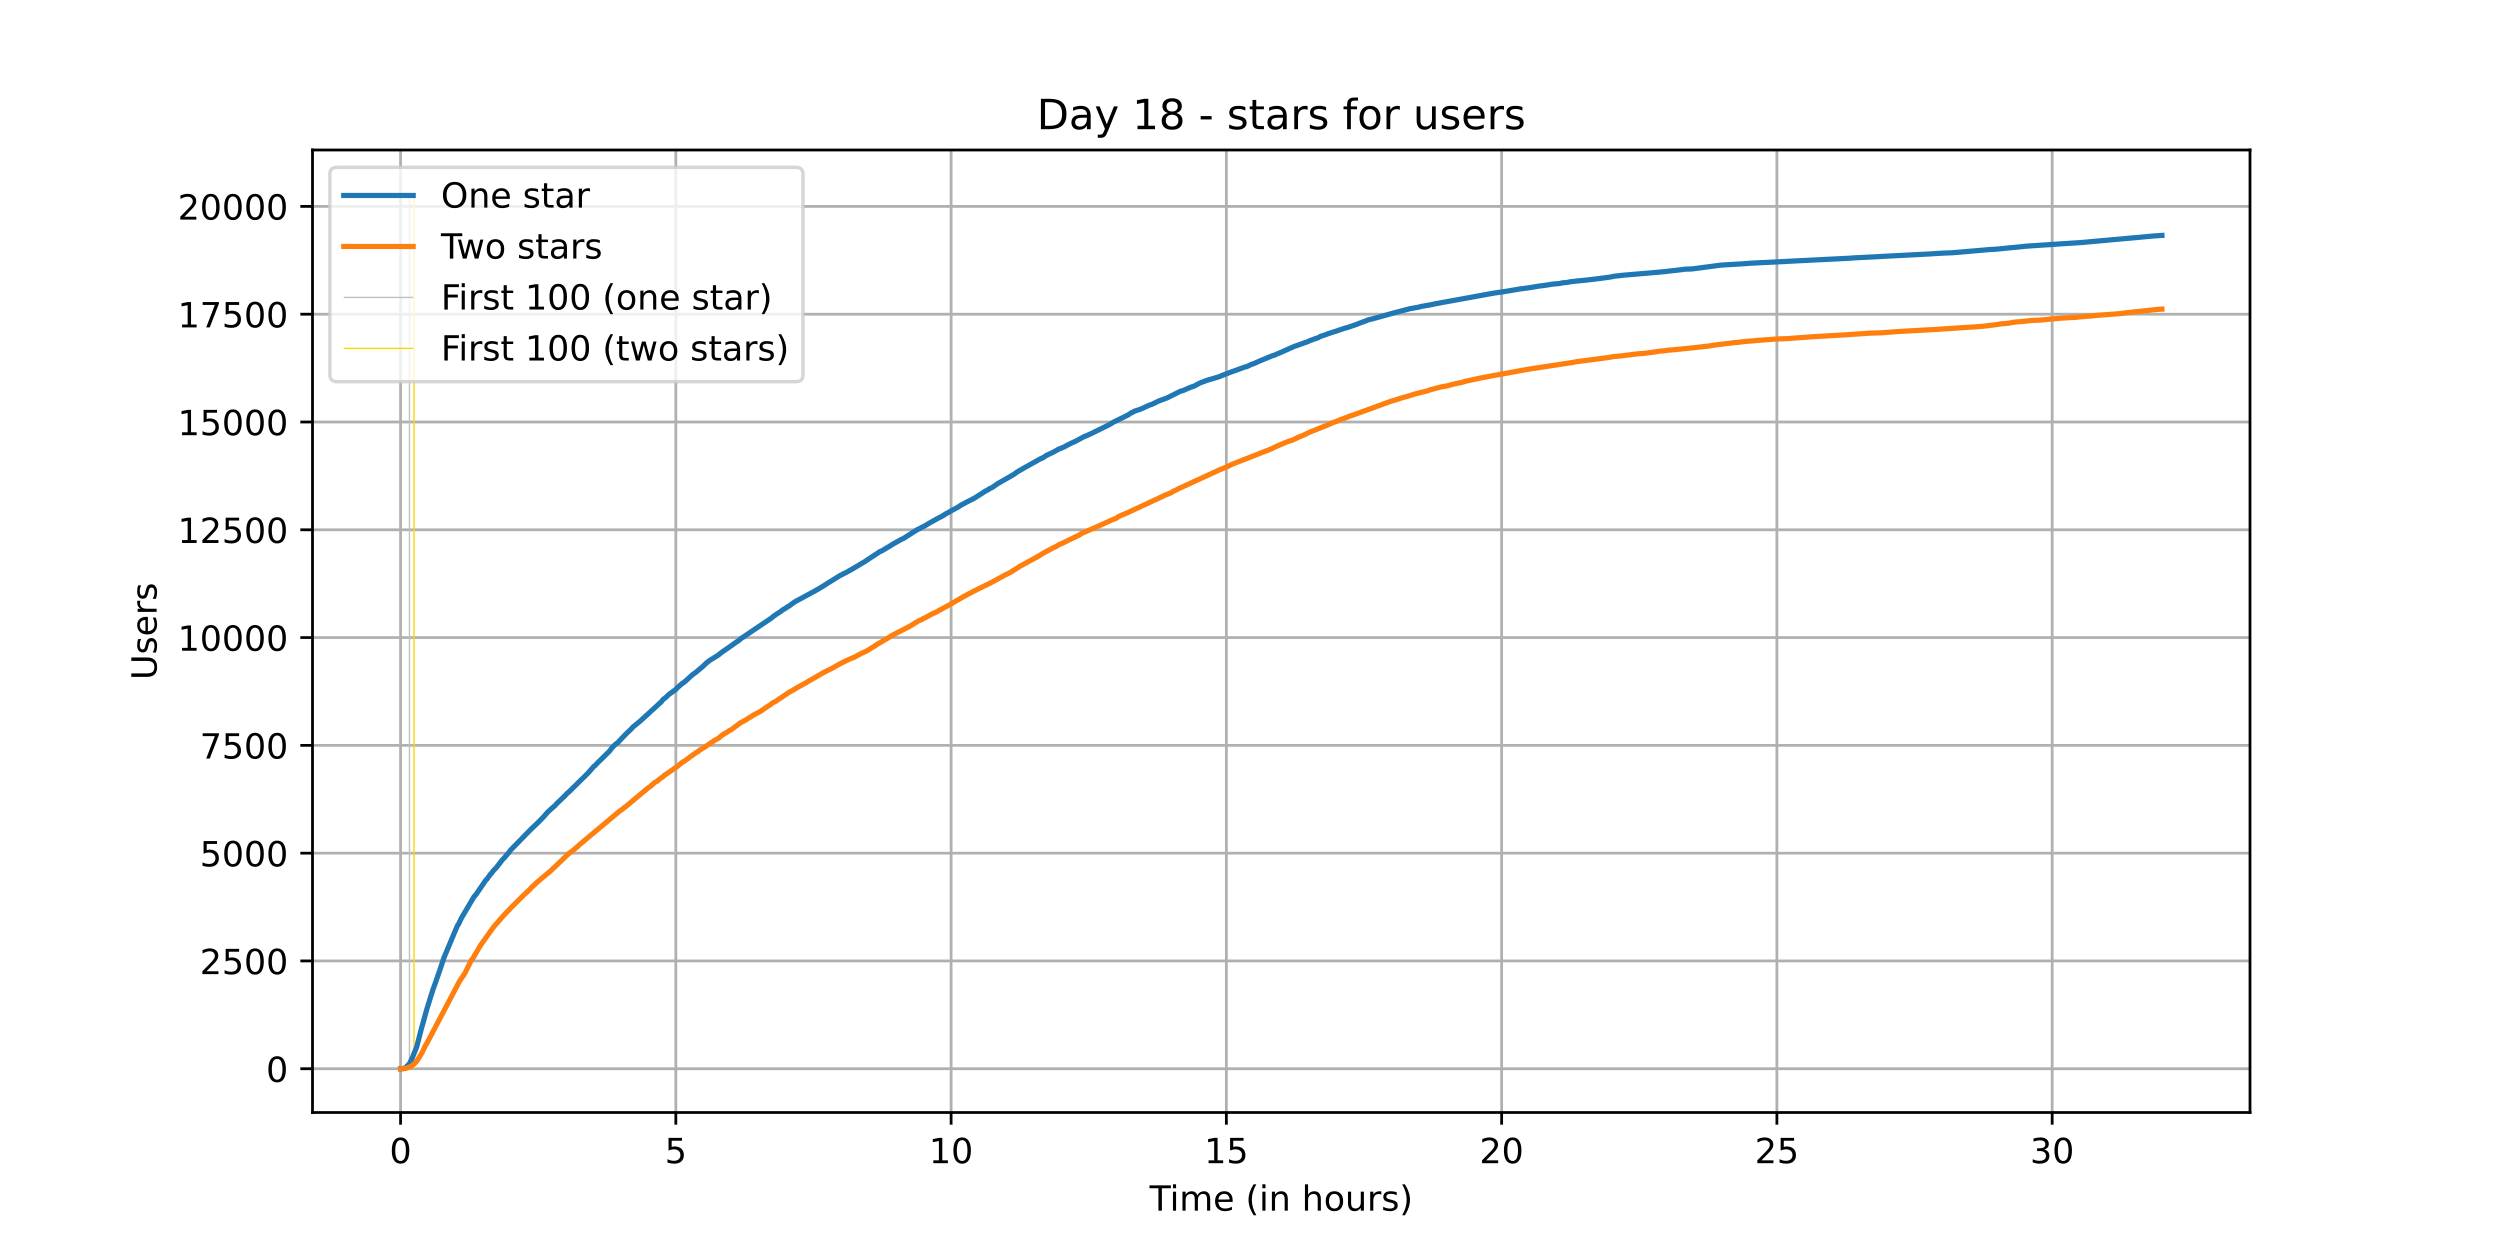 <?xml version="1.0" encoding="utf-8" standalone="no"?>
<!DOCTYPE svg PUBLIC "-//W3C//DTD SVG 1.1//EN"
  "http://www.w3.org/Graphics/SVG/1.1/DTD/svg11.dtd">
<!-- Created with matplotlib (https://matplotlib.org/) -->
<svg height="360pt" version="1.1" viewBox="0 0 720 360" width="720pt" xmlns="http://www.w3.org/2000/svg" xmlns:xlink="http://www.w3.org/1999/xlink">
 <defs>
  <style type="text/css">*{stroke-linecap:butt;stroke-linejoin:round;}</style>
 </defs>
 <g id="figure_1">
  <g id="patch_1">
   <path d="M 0 360 
L 720 360 
L 720 0 
L 0 0 
z
" style="fill:#ffffff;"/>
  </g>
  <g id="axes_1">
   <g id="patch_2">
    <path d="M 90 320.4 
L 648 320.4 
L 648 43.2 
L 90 43.2 
z
" style="fill:#ffffff;"/>
   </g>
   <g id="matplotlib.axis_1">
    <g id="xtick_1">
     <g id="line2d_1">
      <path clip-path="url(#p343f621d63)" d="M 115.364 320.4 
L 115.364 43.2 
" style="fill:none;stroke:#b0b0b0;stroke-linecap:square;stroke-width:0.8;"/>
     </g>
     <g id="line2d_2">
      <defs>
       <path d="M 0 0 
L 0 3.5 
" id="ma220f51923" style="stroke:#000000;stroke-width:0.8;"/>
      </defs>
      <g>
       <use style="stroke:#000000;stroke-width:0.8;" x="115.364" xlink:href="#ma220f51923" y="320.4"/>
      </g>
     </g>
     <g id="text_1">
      <!-- 0 -->
      <g transform="translate(112.182 334.998)scale(0.1 -0.1)">
       <defs>
        <path d="M 31.781 66.406 
Q 24.172 66.406 20.328 58.906 
Q 16.5 51.422 16.5 36.375 
Q 16.5 21.391 20.328 13.891 
Q 24.172 6.391 31.781 6.391 
Q 39.453 6.391 43.281 13.891 
Q 47.125 21.391 47.125 36.375 
Q 47.125 51.422 43.281 58.906 
Q 39.453 66.406 31.781 66.406 
z
M 31.781 74.219 
Q 44.047 74.219 50.516 64.516 
Q 56.984 54.828 56.984 36.375 
Q 56.984 17.969 50.516 8.266 
Q 44.047 -1.422 31.781 -1.422 
Q 19.531 -1.422 13.062 8.266 
Q 6.594 17.969 6.594 36.375 
Q 6.594 54.828 13.062 64.516 
Q 19.531 74.219 31.781 74.219 
z
" id="DejaVuSans-48"/>
       </defs>
       <use xlink:href="#DejaVuSans-48"/>
      </g>
     </g>
    </g>
    <g id="xtick_2">
     <g id="line2d_3">
      <path clip-path="url(#p343f621d63)" d="M 194.64 320.4 
L 194.64 43.2 
" style="fill:none;stroke:#b0b0b0;stroke-linecap:square;stroke-width:0.8;"/>
     </g>
     <g id="line2d_4">
      <g>
       <use style="stroke:#000000;stroke-width:0.8;" x="194.64" xlink:href="#ma220f51923" y="320.4"/>
      </g>
     </g>
     <g id="text_2">
      <!-- 5 -->
      <g transform="translate(191.459 334.998)scale(0.1 -0.1)">
       <defs>
        <path d="M 10.797 72.906 
L 49.516 72.906 
L 49.516 64.594 
L 19.828 64.594 
L 19.828 46.734 
Q 21.969 47.469 24.109 47.828 
Q 26.266 48.188 28.422 48.188 
Q 40.625 48.188 47.75 41.5 
Q 54.891 34.812 54.891 23.391 
Q 54.891 11.625 47.562 5.094 
Q 40.234 -1.422 26.906 -1.422 
Q 22.312 -1.422 17.547 -0.641 
Q 12.797 0.141 7.719 1.703 
L 7.719 11.625 
Q 12.109 9.234 16.797 8.062 
Q 21.484 6.891 26.703 6.891 
Q 35.156 6.891 40.078 11.328 
Q 45.016 15.766 45.016 23.391 
Q 45.016 31 40.078 35.438 
Q 35.156 39.891 26.703 39.891 
Q 22.75 39.891 18.812 39.016 
Q 14.891 38.141 10.797 36.281 
z
" id="DejaVuSans-53"/>
       </defs>
       <use xlink:href="#DejaVuSans-53"/>
      </g>
     </g>
    </g>
    <g id="xtick_3">
     <g id="line2d_5">
      <path clip-path="url(#p343f621d63)" d="M 273.917 320.4 
L 273.917 43.2 
" style="fill:none;stroke:#b0b0b0;stroke-linecap:square;stroke-width:0.8;"/>
     </g>
     <g id="line2d_6">
      <g>
       <use style="stroke:#000000;stroke-width:0.8;" x="273.917" xlink:href="#ma220f51923" y="320.4"/>
      </g>
     </g>
     <g id="text_3">
      <!-- 10 -->
      <g transform="translate(267.554 334.998)scale(0.1 -0.1)">
       <defs>
        <path d="M 12.406 8.297 
L 28.516 8.297 
L 28.516 63.922 
L 10.984 60.406 
L 10.984 69.391 
L 28.422 72.906 
L 38.281 72.906 
L 38.281 8.297 
L 54.391 8.297 
L 54.391 0 
L 12.406 0 
z
" id="DejaVuSans-49"/>
       </defs>
       <use xlink:href="#DejaVuSans-49"/>
       <use x="63.623" xlink:href="#DejaVuSans-48"/>
      </g>
     </g>
    </g>
    <g id="xtick_4">
     <g id="line2d_7">
      <path clip-path="url(#p343f621d63)" d="M 353.193 320.4 
L 353.193 43.2 
" style="fill:none;stroke:#b0b0b0;stroke-linecap:square;stroke-width:0.8;"/>
     </g>
     <g id="line2d_8">
      <g>
       <use style="stroke:#000000;stroke-width:0.8;" x="353.193" xlink:href="#ma220f51923" y="320.4"/>
      </g>
     </g>
     <g id="text_4">
      <!-- 15 -->
      <g transform="translate(346.831 334.998)scale(0.1 -0.1)">
       <use xlink:href="#DejaVuSans-49"/>
       <use x="63.623" xlink:href="#DejaVuSans-53"/>
      </g>
     </g>
    </g>
    <g id="xtick_5">
     <g id="line2d_9">
      <path clip-path="url(#p343f621d63)" d="M 432.47 320.4 
L 432.47 43.2 
" style="fill:none;stroke:#b0b0b0;stroke-linecap:square;stroke-width:0.8;"/>
     </g>
     <g id="line2d_10">
      <g>
       <use style="stroke:#000000;stroke-width:0.8;" x="432.47" xlink:href="#ma220f51923" y="320.4"/>
      </g>
     </g>
     <g id="text_5">
      <!-- 20 -->
      <g transform="translate(426.107 334.998)scale(0.1 -0.1)">
       <defs>
        <path d="M 19.188 8.297 
L 53.609 8.297 
L 53.609 0 
L 7.328 0 
L 7.328 8.297 
Q 12.938 14.109 22.625 23.891 
Q 32.328 33.688 34.812 36.531 
Q 39.547 41.844 41.422 45.531 
Q 43.312 49.219 43.312 52.781 
Q 43.312 58.594 39.234 62.25 
Q 35.156 65.922 28.609 65.922 
Q 23.969 65.922 18.812 64.312 
Q 13.672 62.703 7.812 59.422 
L 7.812 69.391 
Q 13.766 71.781 18.938 73 
Q 24.125 74.219 28.422 74.219 
Q 39.75 74.219 46.484 68.547 
Q 53.219 62.891 53.219 53.422 
Q 53.219 48.922 51.531 44.891 
Q 49.859 40.875 45.406 35.406 
Q 44.188 33.984 37.641 27.219 
Q 31.109 20.453 19.188 8.297 
z
" id="DejaVuSans-50"/>
       </defs>
       <use xlink:href="#DejaVuSans-50"/>
       <use x="63.623" xlink:href="#DejaVuSans-48"/>
      </g>
     </g>
    </g>
    <g id="xtick_6">
     <g id="line2d_11">
      <path clip-path="url(#p343f621d63)" d="M 511.746 320.4 
L 511.746 43.2 
" style="fill:none;stroke:#b0b0b0;stroke-linecap:square;stroke-width:0.8;"/>
     </g>
     <g id="line2d_12">
      <g>
       <use style="stroke:#000000;stroke-width:0.8;" x="511.746" xlink:href="#ma220f51923" y="320.4"/>
      </g>
     </g>
     <g id="text_6">
      <!-- 25 -->
      <g transform="translate(505.384 334.998)scale(0.1 -0.1)">
       <use xlink:href="#DejaVuSans-50"/>
       <use x="63.623" xlink:href="#DejaVuSans-53"/>
      </g>
     </g>
    </g>
    <g id="xtick_7">
     <g id="line2d_13">
      <path clip-path="url(#p343f621d63)" d="M 591.023 320.4 
L 591.023 43.2 
" style="fill:none;stroke:#b0b0b0;stroke-linecap:square;stroke-width:0.8;"/>
     </g>
     <g id="line2d_14">
      <g>
       <use style="stroke:#000000;stroke-width:0.8;" x="591.023" xlink:href="#ma220f51923" y="320.4"/>
      </g>
     </g>
     <g id="text_7">
      <!-- 30 -->
      <g transform="translate(584.66 334.998)scale(0.1 -0.1)">
       <defs>
        <path d="M 40.578 39.312 
Q 47.656 37.797 51.625 33 
Q 55.609 28.219 55.609 21.188 
Q 55.609 10.406 48.188 4.484 
Q 40.766 -1.422 27.094 -1.422 
Q 22.516 -1.422 17.656 -0.516 
Q 12.797 0.391 7.625 2.203 
L 7.625 11.719 
Q 11.719 9.328 16.594 8.109 
Q 21.484 6.891 26.812 6.891 
Q 36.078 6.891 40.938 10.547 
Q 45.797 14.203 45.797 21.188 
Q 45.797 27.641 41.281 31.266 
Q 36.766 34.906 28.719 34.906 
L 20.219 34.906 
L 20.219 43.016 
L 29.109 43.016 
Q 36.375 43.016 40.234 45.922 
Q 44.094 48.828 44.094 54.297 
Q 44.094 59.906 40.109 62.906 
Q 36.141 65.922 28.719 65.922 
Q 24.656 65.922 20.016 65.031 
Q 15.375 64.156 9.812 62.312 
L 9.812 71.094 
Q 15.438 72.656 20.344 73.438 
Q 25.25 74.219 29.594 74.219 
Q 40.828 74.219 47.359 69.109 
Q 53.906 64.016 53.906 55.328 
Q 53.906 49.266 50.438 45.094 
Q 46.969 40.922 40.578 39.312 
z
" id="DejaVuSans-51"/>
       </defs>
       <use xlink:href="#DejaVuSans-51"/>
       <use x="63.623" xlink:href="#DejaVuSans-48"/>
      </g>
     </g>
    </g>
    <g id="text_8">
     <!-- Time (in hours) -->
     <g transform="translate(331.072 348.677)scale(0.1 -0.1)">
      <defs>
       <path d="M -0.297 72.906 
L 61.375 72.906 
L 61.375 64.594 
L 35.5 64.594 
L 35.5 0 
L 25.594 0 
L 25.594 64.594 
L -0.297 64.594 
z
" id="DejaVuSans-84"/>
       <path d="M 9.422 54.688 
L 18.406 54.688 
L 18.406 0 
L 9.422 0 
z
M 9.422 75.984 
L 18.406 75.984 
L 18.406 64.594 
L 9.422 64.594 
z
" id="DejaVuSans-105"/>
       <path d="M 52 44.188 
Q 55.375 50.25 60.062 53.125 
Q 64.75 56 71.094 56 
Q 79.641 56 84.281 50.016 
Q 88.922 44.047 88.922 33.016 
L 88.922 0 
L 79.891 0 
L 79.891 32.719 
Q 79.891 40.578 77.094 44.375 
Q 74.312 48.188 68.609 48.188 
Q 61.625 48.188 57.562 43.547 
Q 53.516 38.922 53.516 30.906 
L 53.516 0 
L 44.484 0 
L 44.484 32.719 
Q 44.484 40.625 41.703 44.406 
Q 38.922 48.188 33.109 48.188 
Q 26.219 48.188 22.156 43.531 
Q 18.109 38.875 18.109 30.906 
L 18.109 0 
L 9.078 0 
L 9.078 54.688 
L 18.109 54.688 
L 18.109 46.188 
Q 21.188 51.219 25.484 53.609 
Q 29.781 56 35.688 56 
Q 41.656 56 45.828 52.969 
Q 50 49.953 52 44.188 
z
" id="DejaVuSans-109"/>
       <path d="M 56.203 29.594 
L 56.203 25.203 
L 14.891 25.203 
Q 15.484 15.922 20.484 11.062 
Q 25.484 6.203 34.422 6.203 
Q 39.594 6.203 44.453 7.469 
Q 49.312 8.734 54.109 11.281 
L 54.109 2.781 
Q 49.266 0.734 44.188 -0.344 
Q 39.109 -1.422 33.891 -1.422 
Q 20.797 -1.422 13.156 6.188 
Q 5.516 13.812 5.516 26.812 
Q 5.516 40.234 12.766 48.109 
Q 20.016 56 32.328 56 
Q 43.359 56 49.781 48.891 
Q 56.203 41.797 56.203 29.594 
z
M 47.219 32.234 
Q 47.125 39.594 43.094 43.984 
Q 39.062 48.391 32.422 48.391 
Q 24.906 48.391 20.391 44.141 
Q 15.875 39.891 15.188 32.172 
z
" id="DejaVuSans-101"/>
       <path id="DejaVuSans-32"/>
       <path d="M 31 75.875 
Q 24.469 64.656 21.281 53.656 
Q 18.109 42.672 18.109 31.391 
Q 18.109 20.125 21.312 9.062 
Q 24.516 -2 31 -13.188 
L 23.188 -13.188 
Q 15.875 -1.703 12.234 9.375 
Q 8.594 20.453 8.594 31.391 
Q 8.594 42.281 12.203 53.312 
Q 15.828 64.359 23.188 75.875 
z
" id="DejaVuSans-40"/>
       <path d="M 54.891 33.016 
L 54.891 0 
L 45.906 0 
L 45.906 32.719 
Q 45.906 40.484 42.875 44.328 
Q 39.844 48.188 33.797 48.188 
Q 26.516 48.188 22.312 43.547 
Q 18.109 38.922 18.109 30.906 
L 18.109 0 
L 9.078 0 
L 9.078 54.688 
L 18.109 54.688 
L 18.109 46.188 
Q 21.344 51.125 25.703 53.562 
Q 30.078 56 35.797 56 
Q 45.219 56 50.047 50.172 
Q 54.891 44.344 54.891 33.016 
z
" id="DejaVuSans-110"/>
       <path d="M 54.891 33.016 
L 54.891 0 
L 45.906 0 
L 45.906 32.719 
Q 45.906 40.484 42.875 44.328 
Q 39.844 48.188 33.797 48.188 
Q 26.516 48.188 22.312 43.547 
Q 18.109 38.922 18.109 30.906 
L 18.109 0 
L 9.078 0 
L 9.078 75.984 
L 18.109 75.984 
L 18.109 46.188 
Q 21.344 51.125 25.703 53.562 
Q 30.078 56 35.797 56 
Q 45.219 56 50.047 50.172 
Q 54.891 44.344 54.891 33.016 
z
" id="DejaVuSans-104"/>
       <path d="M 30.609 48.391 
Q 23.391 48.391 19.188 42.75 
Q 14.984 37.109 14.984 27.297 
Q 14.984 17.484 19.156 11.844 
Q 23.344 6.203 30.609 6.203 
Q 37.797 6.203 41.984 11.859 
Q 46.188 17.531 46.188 27.297 
Q 46.188 37.016 41.984 42.703 
Q 37.797 48.391 30.609 48.391 
z
M 30.609 56 
Q 42.328 56 49.016 48.375 
Q 55.719 40.766 55.719 27.297 
Q 55.719 13.875 49.016 6.219 
Q 42.328 -1.422 30.609 -1.422 
Q 18.844 -1.422 12.172 6.219 
Q 5.516 13.875 5.516 27.297 
Q 5.516 40.766 12.172 48.375 
Q 18.844 56 30.609 56 
z
" id="DejaVuSans-111"/>
       <path d="M 8.5 21.578 
L 8.5 54.688 
L 17.484 54.688 
L 17.484 21.922 
Q 17.484 14.156 20.5 10.266 
Q 23.531 6.391 29.594 6.391 
Q 36.859 6.391 41.078 11.031 
Q 45.312 15.672 45.312 23.688 
L 45.312 54.688 
L 54.297 54.688 
L 54.297 0 
L 45.312 0 
L 45.312 8.406 
Q 42.047 3.422 37.719 1 
Q 33.406 -1.422 27.688 -1.422 
Q 18.266 -1.422 13.375 4.438 
Q 8.5 10.297 8.5 21.578 
z
M 31.109 56 
z
" id="DejaVuSans-117"/>
       <path d="M 41.109 46.297 
Q 39.594 47.172 37.812 47.578 
Q 36.031 48 33.891 48 
Q 26.266 48 22.188 43.047 
Q 18.109 38.094 18.109 28.812 
L 18.109 0 
L 9.078 0 
L 9.078 54.688 
L 18.109 54.688 
L 18.109 46.188 
Q 20.953 51.172 25.484 53.578 
Q 30.031 56 36.531 56 
Q 37.453 56 38.578 55.875 
Q 39.703 55.766 41.062 55.516 
z
" id="DejaVuSans-114"/>
       <path d="M 44.281 53.078 
L 44.281 44.578 
Q 40.484 46.531 36.375 47.5 
Q 32.281 48.484 27.875 48.484 
Q 21.188 48.484 17.844 46.438 
Q 14.5 44.391 14.5 40.281 
Q 14.5 37.156 16.891 35.375 
Q 19.281 33.594 26.516 31.984 
L 29.594 31.297 
Q 39.156 29.25 43.188 25.516 
Q 47.219 21.781 47.219 15.094 
Q 47.219 7.469 41.188 3.016 
Q 35.156 -1.422 24.609 -1.422 
Q 20.219 -1.422 15.453 -0.562 
Q 10.688 0.297 5.422 2 
L 5.422 11.281 
Q 10.406 8.688 15.234 7.391 
Q 20.062 6.109 24.812 6.109 
Q 31.156 6.109 34.562 8.281 
Q 37.984 10.453 37.984 14.406 
Q 37.984 18.062 35.516 20.016 
Q 33.062 21.969 24.703 23.781 
L 21.578 24.516 
Q 13.234 26.266 9.516 29.906 
Q 5.812 33.547 5.812 39.891 
Q 5.812 47.609 11.281 51.797 
Q 16.75 56 26.812 56 
Q 31.781 56 36.172 55.266 
Q 40.578 54.547 44.281 53.078 
z
" id="DejaVuSans-115"/>
       <path d="M 8.016 75.875 
L 15.828 75.875 
Q 23.141 64.359 26.781 53.312 
Q 30.422 42.281 30.422 31.391 
Q 30.422 20.453 26.781 9.375 
Q 23.141 -1.703 15.828 -13.188 
L 8.016 -13.188 
Q 14.5 -2 17.703 9.062 
Q 20.906 20.125 20.906 31.391 
Q 20.906 42.672 17.703 53.656 
Q 14.5 64.656 8.016 75.875 
z
" id="DejaVuSans-41"/>
      </defs>
      <use xlink:href="#DejaVuSans-84"/>
      <use x="57.959" xlink:href="#DejaVuSans-105"/>
      <use x="85.742" xlink:href="#DejaVuSans-109"/>
      <use x="183.154" xlink:href="#DejaVuSans-101"/>
      <use x="244.678" xlink:href="#DejaVuSans-32"/>
      <use x="276.465" xlink:href="#DejaVuSans-40"/>
      <use x="315.479" xlink:href="#DejaVuSans-105"/>
      <use x="343.262" xlink:href="#DejaVuSans-110"/>
      <use x="406.641" xlink:href="#DejaVuSans-32"/>
      <use x="438.428" xlink:href="#DejaVuSans-104"/>
      <use x="501.807" xlink:href="#DejaVuSans-111"/>
      <use x="562.988" xlink:href="#DejaVuSans-117"/>
      <use x="626.367" xlink:href="#DejaVuSans-114"/>
      <use x="667.48" xlink:href="#DejaVuSans-115"/>
      <use x="719.58" xlink:href="#DejaVuSans-41"/>
     </g>
    </g>
   </g>
   <g id="matplotlib.axis_2">
    <g id="ytick_1">
     <g id="line2d_15">
      <path clip-path="url(#p343f621d63)" d="M 90 307.8 
L 648 307.8 
" style="fill:none;stroke:#b0b0b0;stroke-linecap:square;stroke-width:0.8;"/>
     </g>
     <g id="line2d_16">
      <defs>
       <path d="M 0 0 
L -3.5 0 
" id="m2d59b4a6bf" style="stroke:#000000;stroke-width:0.8;"/>
      </defs>
      <g>
       <use style="stroke:#000000;stroke-width:0.8;" x="90" xlink:href="#m2d59b4a6bf" y="307.8"/>
      </g>
     </g>
     <g id="text_9">
      <!-- 0 -->
      <g transform="translate(76.638 311.599)scale(0.1 -0.1)">
       <use xlink:href="#DejaVuSans-48"/>
      </g>
     </g>
    </g>
    <g id="ytick_2">
     <g id="line2d_17">
      <path clip-path="url(#p343f621d63)" d="M 90 276.755 
L 648 276.755 
" style="fill:none;stroke:#b0b0b0;stroke-linecap:square;stroke-width:0.8;"/>
     </g>
     <g id="line2d_18">
      <g>
       <use style="stroke:#000000;stroke-width:0.8;" x="90" xlink:href="#m2d59b4a6bf" y="276.755"/>
      </g>
     </g>
     <g id="text_10">
      <!-- 2500 -->
      <g transform="translate(57.55 280.555)scale(0.1 -0.1)">
       <use xlink:href="#DejaVuSans-50"/>
       <use x="63.623" xlink:href="#DejaVuSans-53"/>
       <use x="127.246" xlink:href="#DejaVuSans-48"/>
       <use x="190.869" xlink:href="#DejaVuSans-48"/>
      </g>
     </g>
    </g>
    <g id="ytick_3">
     <g id="line2d_19">
      <path clip-path="url(#p343f621d63)" d="M 90 245.711 
L 648 245.711 
" style="fill:none;stroke:#b0b0b0;stroke-linecap:square;stroke-width:0.8;"/>
     </g>
     <g id="line2d_20">
      <g>
       <use style="stroke:#000000;stroke-width:0.8;" x="90" xlink:href="#m2d59b4a6bf" y="245.711"/>
      </g>
     </g>
     <g id="text_11">
      <!-- 5000 -->
      <g transform="translate(57.55 249.51)scale(0.1 -0.1)">
       <use xlink:href="#DejaVuSans-53"/>
       <use x="63.623" xlink:href="#DejaVuSans-48"/>
       <use x="127.246" xlink:href="#DejaVuSans-48"/>
       <use x="190.869" xlink:href="#DejaVuSans-48"/>
      </g>
     </g>
    </g>
    <g id="ytick_4">
     <g id="line2d_21">
      <path clip-path="url(#p343f621d63)" d="M 90 214.666 
L 648 214.666 
" style="fill:none;stroke:#b0b0b0;stroke-linecap:square;stroke-width:0.8;"/>
     </g>
     <g id="line2d_22">
      <g>
       <use style="stroke:#000000;stroke-width:0.8;" x="90" xlink:href="#m2d59b4a6bf" y="214.666"/>
      </g>
     </g>
     <g id="text_12">
      <!-- 7500 -->
      <g transform="translate(57.55 218.465)scale(0.1 -0.1)">
       <defs>
        <path d="M 8.203 72.906 
L 55.078 72.906 
L 55.078 68.703 
L 28.609 0 
L 18.312 0 
L 43.219 64.594 
L 8.203 64.594 
z
" id="DejaVuSans-55"/>
       </defs>
       <use xlink:href="#DejaVuSans-55"/>
       <use x="63.623" xlink:href="#DejaVuSans-53"/>
       <use x="127.246" xlink:href="#DejaVuSans-48"/>
       <use x="190.869" xlink:href="#DejaVuSans-48"/>
      </g>
     </g>
    </g>
    <g id="ytick_5">
     <g id="line2d_23">
      <path clip-path="url(#p343f621d63)" d="M 90 183.621 
L 648 183.621 
" style="fill:none;stroke:#b0b0b0;stroke-linecap:square;stroke-width:0.8;"/>
     </g>
     <g id="line2d_24">
      <g>
       <use style="stroke:#000000;stroke-width:0.8;" x="90" xlink:href="#m2d59b4a6bf" y="183.621"/>
      </g>
     </g>
     <g id="text_13">
      <!-- 10000 -->
      <g transform="translate(51.188 187.421)scale(0.1 -0.1)">
       <use xlink:href="#DejaVuSans-49"/>
       <use x="63.623" xlink:href="#DejaVuSans-48"/>
       <use x="127.246" xlink:href="#DejaVuSans-48"/>
       <use x="190.869" xlink:href="#DejaVuSans-48"/>
       <use x="254.492" xlink:href="#DejaVuSans-48"/>
      </g>
     </g>
    </g>
    <g id="ytick_6">
     <g id="line2d_25">
      <path clip-path="url(#p343f621d63)" d="M 90 152.577 
L 648 152.577 
" style="fill:none;stroke:#b0b0b0;stroke-linecap:square;stroke-width:0.8;"/>
     </g>
     <g id="line2d_26">
      <g>
       <use style="stroke:#000000;stroke-width:0.8;" x="90" xlink:href="#m2d59b4a6bf" y="152.577"/>
      </g>
     </g>
     <g id="text_14">
      <!-- 12500 -->
      <g transform="translate(51.188 156.376)scale(0.1 -0.1)">
       <use xlink:href="#DejaVuSans-49"/>
       <use x="63.623" xlink:href="#DejaVuSans-50"/>
       <use x="127.246" xlink:href="#DejaVuSans-53"/>
       <use x="190.869" xlink:href="#DejaVuSans-48"/>
       <use x="254.492" xlink:href="#DejaVuSans-48"/>
      </g>
     </g>
    </g>
    <g id="ytick_7">
     <g id="line2d_27">
      <path clip-path="url(#p343f621d63)" d="M 90 121.532 
L 648 121.532 
" style="fill:none;stroke:#b0b0b0;stroke-linecap:square;stroke-width:0.8;"/>
     </g>
     <g id="line2d_28">
      <g>
       <use style="stroke:#000000;stroke-width:0.8;" x="90" xlink:href="#m2d59b4a6bf" y="121.532"/>
      </g>
     </g>
     <g id="text_15">
      <!-- 15000 -->
      <g transform="translate(51.188 125.331)scale(0.1 -0.1)">
       <use xlink:href="#DejaVuSans-49"/>
       <use x="63.623" xlink:href="#DejaVuSans-53"/>
       <use x="127.246" xlink:href="#DejaVuSans-48"/>
       <use x="190.869" xlink:href="#DejaVuSans-48"/>
       <use x="254.492" xlink:href="#DejaVuSans-48"/>
      </g>
     </g>
    </g>
    <g id="ytick_8">
     <g id="line2d_29">
      <path clip-path="url(#p343f621d63)" d="M 90 90.487 
L 648 90.487 
" style="fill:none;stroke:#b0b0b0;stroke-linecap:square;stroke-width:0.8;"/>
     </g>
     <g id="line2d_30">
      <g>
       <use style="stroke:#000000;stroke-width:0.8;" x="90" xlink:href="#m2d59b4a6bf" y="90.487"/>
      </g>
     </g>
     <g id="text_16">
      <!-- 17500 -->
      <g transform="translate(51.188 94.287)scale(0.1 -0.1)">
       <use xlink:href="#DejaVuSans-49"/>
       <use x="63.623" xlink:href="#DejaVuSans-55"/>
       <use x="127.246" xlink:href="#DejaVuSans-53"/>
       <use x="190.869" xlink:href="#DejaVuSans-48"/>
       <use x="254.492" xlink:href="#DejaVuSans-48"/>
      </g>
     </g>
    </g>
    <g id="ytick_9">
     <g id="line2d_31">
      <path clip-path="url(#p343f621d63)" d="M 90 59.443 
L 648 59.443 
" style="fill:none;stroke:#b0b0b0;stroke-linecap:square;stroke-width:0.8;"/>
     </g>
     <g id="line2d_32">
      <g>
       <use style="stroke:#000000;stroke-width:0.8;" x="90" xlink:href="#m2d59b4a6bf" y="59.443"/>
      </g>
     </g>
     <g id="text_17">
      <!-- 20000 -->
      <g transform="translate(51.188 63.242)scale(0.1 -0.1)">
       <use xlink:href="#DejaVuSans-50"/>
       <use x="63.623" xlink:href="#DejaVuSans-48"/>
       <use x="127.246" xlink:href="#DejaVuSans-48"/>
       <use x="190.869" xlink:href="#DejaVuSans-48"/>
       <use x="254.492" xlink:href="#DejaVuSans-48"/>
      </g>
     </g>
    </g>
    <g id="text_18">
     <!-- Users -->
     <g transform="translate(45.108 195.801)rotate(-90)scale(0.1 -0.1)">
      <defs>
       <path d="M 8.688 72.906 
L 18.609 72.906 
L 18.609 28.609 
Q 18.609 16.891 22.844 11.734 
Q 27.094 6.594 36.625 6.594 
Q 46.094 6.594 50.344 11.734 
Q 54.594 16.891 54.594 28.609 
L 54.594 72.906 
L 64.5 72.906 
L 64.5 27.391 
Q 64.5 13.141 57.438 5.859 
Q 50.391 -1.422 36.625 -1.422 
Q 22.797 -1.422 15.734 5.859 
Q 8.688 13.141 8.688 27.391 
z
" id="DejaVuSans-85"/>
      </defs>
      <use xlink:href="#DejaVuSans-85"/>
      <use x="73.193" xlink:href="#DejaVuSans-115"/>
      <use x="125.293" xlink:href="#DejaVuSans-101"/>
      <use x="186.816" xlink:href="#DejaVuSans-114"/>
      <use x="227.93" xlink:href="#DejaVuSans-115"/>
     </g>
    </g>
   </g>
   <g id="LineCollection_1">
    <path clip-path="url(#p343f621d63)" d="M 117.923 307.8 
L 117.923 55.8 
" style="fill:none;stroke:#c0c0c0;stroke-width:0.4;"/>
   </g>
   <g id="LineCollection_2">
    <path clip-path="url(#p343f621d63)" d="M 119.231 307.8 
L 119.231 55.8 
" style="fill:none;stroke:#ffd700;stroke-width:0.4;"/>
   </g>
   <g id="line2d_33">
    <path clip-path="url(#p343f621d63)" d="M 115.364 307.8 
L 116.09 307.775 
L 116.874 307.403 
L 117.923 306.335 
L 118.711 304.733 
L 120.019 301.479 
L 121.327 296.376 
L 121.851 294.538 
L 122.899 290.738 
L 123.948 287.335 
L 124.731 284.877 
L 125.256 283.436 
L 126.04 281.201 
L 126.828 278.941 
L 127.872 275.774 
L 131.016 268.286 
L 131.8 266.449 
L 132.065 266.15 
L 132.849 264.474 
L 136.517 258.253 
L 137.041 257.694 
L 139.922 253.472 
L 140.182 253.261 
L 141.23 251.795 
L 141.49 251.56 
L 142.278 250.529 
L 142.802 250.032 
L 143.586 249.051 
L 144.634 247.673 
L 145.418 246.866 
L 146.202 245.897 
L 146.466 245.673 
L 146.991 244.879 
L 152.227 239.527 
L 152.751 238.993 
L 155.108 236.733 
L 156.156 235.652 
L 156.68 235.118 
L 157.728 233.889 
L 159.036 232.697 
L 159.82 232.026 
L 160.344 231.43 
L 162.701 229.183 
L 163.225 228.586 
L 164.013 227.903 
L 167.677 224.29 
L 168.466 223.532 
L 169.509 222.464 
L 171.082 220.664 
L 171.346 220.502 
L 172.13 219.67 
L 175.535 216.33 
L 176.318 215.275 
L 177.367 214.269 
L 177.891 213.933 
L 178.415 213.325 
L 180.247 211.425 
L 181.56 210.171 
L 182.343 209.339 
L 184.44 207.613 
L 190.461 202.112 
L 190.985 201.429 
L 191.769 200.845 
L 192.557 200.063 
L 194.649 198.548 
L 195.173 197.964 
L 195.957 197.306 
L 196.481 196.822 
L 196.745 196.697 
L 197.529 196.064 
L 199.361 194.375 
L 200.41 193.618 
L 202.506 191.854 
L 203.29 191.072 
L 204.338 190.228 
L 206.695 188.787 
L 208.007 187.757 
L 208.791 187.223 
L 209.575 186.689 
L 211.407 185.397 
L 211.931 185.012 
L 212.72 184.503 
L 213.504 183.808 
L 214.028 183.522 
L 214.812 182.951 
L 222.153 178.009 
L 222.678 177.561 
L 223.202 177.189 
L 223.726 176.816 
L 224.774 176.158 
L 225.558 175.537 
L 225.818 175.45 
L 226.866 174.73 
L 227.39 174.445 
L 227.914 174.022 
L 228.962 173.302 
L 235.247 169.887 
L 237.079 168.794 
L 237.604 168.459 
L 238.392 167.938 
L 238.912 167.615 
L 239.436 167.304 
L 239.96 166.981 
L 242.056 165.678 
L 242.316 165.591 
L 242.84 165.28 
L 243.629 164.908 
L 245.721 163.728 
L 248.341 162.163 
L 248.865 161.853 
L 249.125 161.729 
L 249.649 161.331 
L 251.746 159.965 
L 253.054 159.109 
L 253.314 158.885 
L 253.838 158.711 
L 254.886 158.103 
L 255.41 157.755 
L 255.934 157.482 
L 256.458 157.147 
L 256.982 156.811 
L 258.031 156.215 
L 259.598 155.334 
L 260.123 155.122 
L 262.479 153.62 
L 263.003 153.272 
L 264.315 152.465 
L 264.839 152.254 
L 265.364 151.931 
L 266.148 151.546 
L 267.98 150.478 
L 270.336 149.149 
L 271.124 148.777 
L 272.692 147.808 
L 273.216 147.56 
L 273.74 147.249 
L 274.265 146.927 
L 275.837 146.107 
L 276.621 145.561 
L 278.193 144.716 
L 280.549 143.512 
L 283.17 141.848 
L 283.694 141.488 
L 284.478 141.103 
L 285.002 140.743 
L 285.786 140.37 
L 287.358 139.277 
L 292.071 136.57 
L 292.859 135.974 
L 294.956 134.757 
L 299.668 132.125 
L 300.452 131.777 
L 301.241 131.23 
L 303.333 130.225 
L 304.905 129.355 
L 306.477 128.722 
L 307.261 128.263 
L 307.785 128.014 
L 308.574 127.604 
L 309.622 127.145 
L 312.502 125.605 
L 312.762 125.568 
L 313.286 125.32 
L 313.81 125.071 
L 314.334 124.848 
L 315.118 124.45 
L 319.311 122.389 
L 320.879 121.47 
L 322.716 120.588 
L 324.284 119.806 
L 325.072 119.396 
L 325.856 118.85 
L 326.12 118.8 
L 326.644 118.452 
L 328.476 117.844 
L 331.097 116.652 
L 331.617 116.503 
L 332.405 116.13 
L 333.189 115.745 
L 333.713 115.485 
L 334.502 115.199 
L 336.083 114.615 
L 340.011 112.653 
L 340.535 112.554 
L 342.892 111.536 
L 343.94 111.188 
L 345.512 110.331 
L 347.609 109.536 
L 351.273 108.444 
L 351.797 108.183 
L 353.634 107.5 
L 354.418 107.189 
L 354.942 107.003 
L 355.99 106.631 
L 357.038 106.246 
L 358.351 105.749 
L 359.134 105.563 
L 360.443 104.917 
L 360.967 104.768 
L 362.015 104.309 
L 362.803 103.948 
L 363.327 103.737 
L 366.472 102.433 
L 366.996 102.309 
L 368.044 101.825 
L 368.828 101.514 
L 372.761 99.764 
L 373.809 99.403 
L 376.694 98.373 
L 377.218 98.112 
L 378.791 97.541 
L 379.575 97.292 
L 380.359 96.858 
L 381.671 96.423 
L 382.455 96.125 
L 384.027 95.616 
L 384.551 95.455 
L 387.432 94.474 
L 387.956 94.374 
L 389.004 94.002 
L 390.576 93.468 
L 391.625 93.046 
L 393.461 92.387 
L 393.985 92.127 
L 395.293 91.829 
L 401.318 90.152 
L 402.375 89.879 
L 406.04 88.91 
L 408.66 88.438 
L 409.184 88.277 
L 412.329 87.731 
L 413.377 87.482 
L 430.14 84.428 
L 431.188 84.279 
L 433.544 83.931 
L 436.953 83.347 
L 437.737 83.223 
L 440.358 82.875 
L 443.238 82.391 
L 443.762 82.329 
L 444.546 82.23 
L 446.118 82.006 
L 446.907 81.857 
L 449.263 81.633 
L 450.047 81.447 
L 451.095 81.36 
L 451.619 81.286 
L 452.143 81.162 
L 453.716 80.975 
L 455.548 80.802 
L 456.86 80.665 
L 460.001 80.292 
L 460.789 80.193 
L 463.669 79.808 
L 464.977 79.535 
L 466.026 79.436 
L 467.074 79.299 
L 478.071 78.355 
L 479.119 78.256 
L 484.356 77.66 
L 485.14 77.536 
L 487.236 77.461 
L 495.618 76.356 
L 502.687 75.921 
L 504.259 75.797 
L 533.072 74.344 
L 534.12 74.257 
L 556.379 73.102 
L 557.163 73.04 
L 559.783 72.891 
L 562.14 72.804 
L 573.137 71.861 
L 574.709 71.774 
L 575.498 71.712 
L 576.282 71.625 
L 578.638 71.389 
L 580.734 71.202 
L 583.615 70.892 
L 589.635 70.495 
L 593.828 70.209 
L 599.593 69.837 
L 600.377 69.762 
L 620.54 67.937 
L 622.112 67.837 
L 622.636 67.8 
L 622.636 67.8 
" style="fill:none;stroke:#1f77b4;stroke-linecap:square;stroke-width:1.5;"/>
   </g>
   <g id="line2d_34">
    <path clip-path="url(#p343f621d63)" d="M 115.364 307.8 
L 116.874 307.701 
L 118.447 307.067 
L 119.495 306.186 
L 120.279 305.242 
L 121.591 303.094 
L 122.375 301.38 
L 123.159 300.039 
L 132.324 282.617 
L 133.373 281.077 
L 133.897 280.245 
L 134.681 278.68 
L 135.729 276.581 
L 136.253 275.886 
L 138.349 272.31 
L 141.754 267.529 
L 142.278 266.821 
L 144.894 263.816 
L 147.25 261.345 
L 150.919 257.694 
L 152.491 256.253 
L 153.011 255.645 
L 154.848 253.956 
L 155.372 253.509 
L 155.892 253.05 
L 156.416 252.627 
L 158.772 250.653 
L 159.296 250.107 
L 159.82 249.647 
L 163.749 245.872 
L 164.537 245.301 
L 165.585 244.456 
L 165.845 244.171 
L 166.105 244.059 
L 166.893 243.277 
L 167.417 242.855 
L 168.726 241.737 
L 178.679 233.405 
L 179.199 233.094 
L 179.723 232.647 
L 180.247 232.287 
L 181.295 231.393 
L 186.796 226.798 
L 187.056 226.687 
L 188.628 225.308 
L 189.152 225.06 
L 190.461 223.979 
L 190.72 223.868 
L 191.244 223.371 
L 194.913 220.838 
L 196.481 219.559 
L 197.269 219.087 
L 200.41 216.789 
L 200.934 216.529 
L 201.458 216.069 
L 202.766 215.287 
L 205.646 213.337 
L 206.17 213.027 
L 206.959 212.592 
L 208.007 211.686 
L 208.267 211.574 
L 208.527 211.313 
L 209.051 211.102 
L 210.099 210.382 
L 210.623 210.134 
L 213.244 208.172 
L 214.552 207.489 
L 215.076 207.166 
L 215.86 206.619 
L 216.124 206.545 
L 216.908 205.986 
L 219.013 204.881 
L 219.533 204.508 
L 221.37 203.254 
L 221.894 202.956 
L 222.413 202.509 
L 222.937 202.211 
L 223.462 201.963 
L 224.25 201.391 
L 225.034 200.882 
L 227.39 199.293 
L 228.179 198.92 
L 228.698 198.56 
L 230.011 197.79 
L 230.795 197.38 
L 236.296 194.214 
L 236.82 193.891 
L 238.652 192.947 
L 239.436 192.587 
L 239.96 192.289 
L 240.484 191.991 
L 241.008 191.681 
L 241.532 191.395 
L 242.056 191.097 
L 243.364 190.451 
L 244.153 190.079 
L 245.461 189.495 
L 245.985 189.321 
L 247.033 188.713 
L 247.553 188.477 
L 248.077 188.154 
L 248.601 187.955 
L 249.913 187.322 
L 250.957 186.627 
L 251.746 186.179 
L 252.53 185.621 
L 253.054 185.298 
L 253.578 185.025 
L 256.194 183.472 
L 256.718 183.087 
L 257.242 182.851 
L 258.29 182.268 
L 259.598 181.622 
L 262.219 180.256 
L 262.743 179.921 
L 264.575 178.803 
L 265.623 178.356 
L 265.883 178.133 
L 266.672 177.81 
L 268.244 176.916 
L 269.552 176.332 
L 270.6 175.711 
L 271.124 175.463 
L 272.168 174.879 
L 273.216 174.32 
L 277.669 171.725 
L 280.549 170.21 
L 285.526 167.751 
L 289.455 165.603 
L 291.027 164.821 
L 293.908 162.995 
L 298.884 160.288 
L 300.192 159.456 
L 303.597 157.618 
L 304.121 157.432 
L 304.905 156.898 
L 305.693 156.575 
L 310.93 154.03 
L 311.454 153.632 
L 312.502 153.198 
L 314.07 152.502 
L 315.383 151.943 
L 319.831 149.932 
L 320.355 149.696 
L 321.403 149.286 
L 322.192 148.752 
L 323.235 148.268 
L 323.76 148.069 
L 324.548 147.746 
L 325.596 147.249 
L 335.559 142.605 
L 337.391 141.86 
L 337.915 141.475 
L 338.439 141.264 
L 339.223 140.842 
L 339.747 140.594 
L 351.273 135.291 
L 352.321 134.881 
L 354.158 134.074 
L 354.682 133.764 
L 366.472 129.144 
L 366.996 128.846 
L 367.52 128.61 
L 370.401 127.356 
L 371.189 127.083 
L 371.977 126.797 
L 372.237 126.772 
L 373.809 125.99 
L 374.858 125.543 
L 375.646 125.22 
L 376.17 124.959 
L 377.478 124.326 
L 378.791 123.829 
L 382.455 122.352 
L 383.503 121.867 
L 384.816 121.383 
L 385.864 120.948 
L 386.388 120.737 
L 388.22 120.079 
L 388.48 119.893 
L 389.528 119.595 
L 400.534 115.572 
L 401.318 115.348 
L 404.208 114.441 
L 405.516 114.106 
L 407.612 113.436 
L 411.281 112.517 
L 411.805 112.281 
L 415.209 111.399 
L 416.522 111.188 
L 419.138 110.505 
L 419.662 110.418 
L 420.186 110.269 
L 420.71 110.232 
L 422.018 109.81 
L 423.331 109.536 
L 426.475 108.853 
L 426.995 108.754 
L 429.356 108.307 
L 439.569 106.444 
L 440.882 106.221 
L 452.408 104.47 
L 454.24 104.135 
L 462.881 103.017 
L 463.929 102.843 
L 464.453 102.719 
L 466.81 102.508 
L 471.786 101.887 
L 473.359 101.788 
L 476.239 101.415 
L 477.807 101.142 
L 479.119 101.055 
L 480.428 100.856 
L 482.524 100.682 
L 483.308 100.596 
L 485.928 100.335 
L 487.761 100.149 
L 489.069 100 
L 491.689 99.714 
L 492.213 99.652 
L 493.262 99.466 
L 494.31 99.317 
L 499.546 98.671 
L 500.59 98.596 
L 502.427 98.36 
L 505.043 98.149 
L 506.096 98.037 
L 510.284 97.739 
L 511.856 97.615 
L 514.741 97.528 
L 516.573 97.379 
L 520.766 97.081 
L 521.55 97.007 
L 524.43 96.845 
L 532.023 96.398 
L 533.072 96.311 
L 537.524 96.026 
L 538.308 95.951 
L 541.713 95.852 
L 545.381 95.579 
L 546.689 95.479 
L 558.735 94.809 
L 559.783 94.722 
L 560.832 94.66 
L 566.852 94.262 
L 569.997 94.064 
L 571.045 93.964 
L 574.449 93.555 
L 575.758 93.356 
L 576.541 93.244 
L 578.378 93.095 
L 579.946 92.797 
L 582.302 92.598 
L 585.183 92.288 
L 587.279 92.214 
L 588.327 92.127 
L 590.684 91.878 
L 593.304 91.655 
L 596.184 91.468 
L 597.492 91.419 
L 601.161 91.071 
L 602.474 90.997 
L 603.522 90.86 
L 604.83 90.761 
L 610.326 90.338 
L 611.375 90.227 
L 612.423 90.065 
L 620.016 89.246 
L 622.112 89.059 
L 622.636 89.022 
L 622.636 89.022 
" style="fill:none;stroke:#ff7f0e;stroke-linecap:square;stroke-width:1.5;"/>
   </g>
   <g id="patch_3">
    <path d="M 90 320.4 
L 90 43.2 
" style="fill:none;stroke:#000000;stroke-linecap:square;stroke-linejoin:miter;stroke-width:0.8;"/>
   </g>
   <g id="patch_4">
    <path d="M 648 320.4 
L 648 43.2 
" style="fill:none;stroke:#000000;stroke-linecap:square;stroke-linejoin:miter;stroke-width:0.8;"/>
   </g>
   <g id="patch_5">
    <path d="M 90 320.4 
L 648 320.4 
" style="fill:none;stroke:#000000;stroke-linecap:square;stroke-linejoin:miter;stroke-width:0.8;"/>
   </g>
   <g id="patch_6">
    <path d="M 90 43.2 
L 648 43.2 
" style="fill:none;stroke:#000000;stroke-linecap:square;stroke-linejoin:miter;stroke-width:0.8;"/>
   </g>
   <g id="text_19">
    <!-- Day 18 - stars for users -->
    <g transform="translate(298.609 37.2)scale(0.12 -0.12)">
     <defs>
      <path d="M 19.672 64.797 
L 19.672 8.109 
L 31.594 8.109 
Q 46.688 8.109 53.688 14.938 
Q 60.688 21.781 60.688 36.531 
Q 60.688 51.172 53.688 57.984 
Q 46.688 64.797 31.594 64.797 
z
M 9.812 72.906 
L 30.078 72.906 
Q 51.266 72.906 61.172 64.094 
Q 71.094 55.281 71.094 36.531 
Q 71.094 17.672 61.125 8.828 
Q 51.172 0 30.078 0 
L 9.812 0 
z
" id="DejaVuSans-68"/>
      <path d="M 34.281 27.484 
Q 23.391 27.484 19.188 25 
Q 14.984 22.516 14.984 16.5 
Q 14.984 11.719 18.141 8.906 
Q 21.297 6.109 26.703 6.109 
Q 34.188 6.109 38.703 11.406 
Q 43.219 16.703 43.219 25.484 
L 43.219 27.484 
z
M 52.203 31.203 
L 52.203 0 
L 43.219 0 
L 43.219 8.297 
Q 40.141 3.328 35.547 0.953 
Q 30.953 -1.422 24.312 -1.422 
Q 15.922 -1.422 10.953 3.297 
Q 6 8.016 6 15.922 
Q 6 25.141 12.172 29.828 
Q 18.359 34.516 30.609 34.516 
L 43.219 34.516 
L 43.219 35.406 
Q 43.219 41.609 39.141 45 
Q 35.062 48.391 27.688 48.391 
Q 23 48.391 18.547 47.266 
Q 14.109 46.141 10.016 43.891 
L 10.016 52.203 
Q 14.938 54.109 19.578 55.047 
Q 24.219 56 28.609 56 
Q 40.484 56 46.344 49.844 
Q 52.203 43.703 52.203 31.203 
z
" id="DejaVuSans-97"/>
      <path d="M 32.172 -5.078 
Q 28.375 -14.844 24.75 -17.812 
Q 21.141 -20.797 15.094 -20.797 
L 7.906 -20.797 
L 7.906 -13.281 
L 13.188 -13.281 
Q 16.891 -13.281 18.938 -11.516 
Q 21 -9.766 23.484 -3.219 
L 25.094 0.875 
L 2.984 54.688 
L 12.5 54.688 
L 29.594 11.922 
L 46.688 54.688 
L 56.203 54.688 
z
" id="DejaVuSans-121"/>
      <path d="M 31.781 34.625 
Q 24.75 34.625 20.719 30.859 
Q 16.703 27.094 16.703 20.516 
Q 16.703 13.922 20.719 10.156 
Q 24.75 6.391 31.781 6.391 
Q 38.812 6.391 42.859 10.172 
Q 46.922 13.969 46.922 20.516 
Q 46.922 27.094 42.891 30.859 
Q 38.875 34.625 31.781 34.625 
z
M 21.922 38.812 
Q 15.578 40.375 12.031 44.719 
Q 8.5 49.078 8.5 55.328 
Q 8.5 64.062 14.719 69.141 
Q 20.953 74.219 31.781 74.219 
Q 42.672 74.219 48.875 69.141 
Q 55.078 64.062 55.078 55.328 
Q 55.078 49.078 51.531 44.719 
Q 48 40.375 41.703 38.812 
Q 48.828 37.156 52.797 32.312 
Q 56.781 27.484 56.781 20.516 
Q 56.781 9.906 50.312 4.234 
Q 43.844 -1.422 31.781 -1.422 
Q 19.734 -1.422 13.25 4.234 
Q 6.781 9.906 6.781 20.516 
Q 6.781 27.484 10.781 32.312 
Q 14.797 37.156 21.922 38.812 
z
M 18.312 54.391 
Q 18.312 48.734 21.844 45.562 
Q 25.391 42.391 31.781 42.391 
Q 38.141 42.391 41.719 45.562 
Q 45.312 48.734 45.312 54.391 
Q 45.312 60.062 41.719 63.234 
Q 38.141 66.406 31.781 66.406 
Q 25.391 66.406 21.844 63.234 
Q 18.312 60.062 18.312 54.391 
z
" id="DejaVuSans-56"/>
      <path d="M 4.891 31.391 
L 31.203 31.391 
L 31.203 23.391 
L 4.891 23.391 
z
" id="DejaVuSans-45"/>
      <path d="M 18.312 70.219 
L 18.312 54.688 
L 36.812 54.688 
L 36.812 47.703 
L 18.312 47.703 
L 18.312 18.016 
Q 18.312 11.328 20.141 9.422 
Q 21.969 7.516 27.594 7.516 
L 36.812 7.516 
L 36.812 0 
L 27.594 0 
Q 17.188 0 13.234 3.875 
Q 9.281 7.766 9.281 18.016 
L 9.281 47.703 
L 2.688 47.703 
L 2.688 54.688 
L 9.281 54.688 
L 9.281 70.219 
z
" id="DejaVuSans-116"/>
      <path d="M 37.109 75.984 
L 37.109 68.5 
L 28.516 68.5 
Q 23.688 68.5 21.797 66.547 
Q 19.922 64.594 19.922 59.516 
L 19.922 54.688 
L 34.719 54.688 
L 34.719 47.703 
L 19.922 47.703 
L 19.922 0 
L 10.891 0 
L 10.891 47.703 
L 2.297 47.703 
L 2.297 54.688 
L 10.891 54.688 
L 10.891 58.5 
Q 10.891 67.625 15.141 71.797 
Q 19.391 75.984 28.609 75.984 
z
" id="DejaVuSans-102"/>
     </defs>
     <use xlink:href="#DejaVuSans-68"/>
     <use x="77.002" xlink:href="#DejaVuSans-97"/>
     <use x="138.281" xlink:href="#DejaVuSans-121"/>
     <use x="197.461" xlink:href="#DejaVuSans-32"/>
     <use x="229.248" xlink:href="#DejaVuSans-49"/>
     <use x="292.871" xlink:href="#DejaVuSans-56"/>
     <use x="356.494" xlink:href="#DejaVuSans-32"/>
     <use x="388.281" xlink:href="#DejaVuSans-45"/>
     <use x="424.365" xlink:href="#DejaVuSans-32"/>
     <use x="456.152" xlink:href="#DejaVuSans-115"/>
     <use x="508.252" xlink:href="#DejaVuSans-116"/>
     <use x="547.461" xlink:href="#DejaVuSans-97"/>
     <use x="608.74" xlink:href="#DejaVuSans-114"/>
     <use x="649.854" xlink:href="#DejaVuSans-115"/>
     <use x="701.953" xlink:href="#DejaVuSans-32"/>
     <use x="733.74" xlink:href="#DejaVuSans-102"/>
     <use x="768.945" xlink:href="#DejaVuSans-111"/>
     <use x="830.127" xlink:href="#DejaVuSans-114"/>
     <use x="871.24" xlink:href="#DejaVuSans-32"/>
     <use x="903.027" xlink:href="#DejaVuSans-117"/>
     <use x="966.406" xlink:href="#DejaVuSans-115"/>
     <use x="1018.506" xlink:href="#DejaVuSans-101"/>
     <use x="1080.029" xlink:href="#DejaVuSans-114"/>
     <use x="1121.143" xlink:href="#DejaVuSans-115"/>
    </g>
   </g>
   <g id="legend_1">
    <g id="patch_7">
     <path d="M 97 109.912 
L 229.266 109.912 
Q 231.266 109.912 231.266 107.912 
L 231.266 50.2 
Q 231.266 48.2 229.266 48.2 
L 97 48.2 
Q 95 48.2 95 50.2 
L 95 107.912 
Q 95 109.912 97 109.912 
z
" style="fill:#ffffff;opacity:0.8;stroke:#cccccc;stroke-linejoin:miter;"/>
    </g>
    <g id="line2d_35">
     <path d="M 99 56.298 
L 119 56.298 
" style="fill:none;stroke:#1f77b4;stroke-linecap:square;stroke-width:1.5;"/>
    </g>
    <g id="line2d_36"/>
    <g id="text_20">
     <!-- One star -->
     <g transform="translate(127 59.798)scale(0.1 -0.1)">
      <defs>
       <path d="M 39.406 66.219 
Q 28.656 66.219 22.328 58.203 
Q 16.016 50.203 16.016 36.375 
Q 16.016 22.609 22.328 14.594 
Q 28.656 6.594 39.406 6.594 
Q 50.141 6.594 56.422 14.594 
Q 62.703 22.609 62.703 36.375 
Q 62.703 50.203 56.422 58.203 
Q 50.141 66.219 39.406 66.219 
z
M 39.406 74.219 
Q 54.734 74.219 63.906 63.938 
Q 73.094 53.656 73.094 36.375 
Q 73.094 19.141 63.906 8.859 
Q 54.734 -1.422 39.406 -1.422 
Q 24.031 -1.422 14.812 8.828 
Q 5.609 19.094 5.609 36.375 
Q 5.609 53.656 14.812 63.938 
Q 24.031 74.219 39.406 74.219 
z
" id="DejaVuSans-79"/>
      </defs>
      <use xlink:href="#DejaVuSans-79"/>
      <use x="78.711" xlink:href="#DejaVuSans-110"/>
      <use x="142.09" xlink:href="#DejaVuSans-101"/>
      <use x="203.613" xlink:href="#DejaVuSans-32"/>
      <use x="235.4" xlink:href="#DejaVuSans-115"/>
      <use x="287.5" xlink:href="#DejaVuSans-116"/>
      <use x="326.709" xlink:href="#DejaVuSans-97"/>
      <use x="387.988" xlink:href="#DejaVuSans-114"/>
     </g>
    </g>
    <g id="line2d_37">
     <path d="M 99 70.977 
L 119 70.977 
" style="fill:none;stroke:#ff7f0e;stroke-linecap:square;stroke-width:1.5;"/>
    </g>
    <g id="line2d_38"/>
    <g id="text_21">
     <!-- Two stars -->
     <g transform="translate(127 74.477)scale(0.1 -0.1)">
      <defs>
       <path d="M 4.203 54.688 
L 13.188 54.688 
L 24.422 12.016 
L 35.594 54.688 
L 46.188 54.688 
L 57.422 12.016 
L 68.609 54.688 
L 77.594 54.688 
L 63.281 0 
L 52.688 0 
L 40.922 44.828 
L 29.109 0 
L 18.5 0 
z
" id="DejaVuSans-119"/>
      </defs>
      <use xlink:href="#DejaVuSans-84"/>
      <use x="44.584" xlink:href="#DejaVuSans-119"/>
      <use x="126.371" xlink:href="#DejaVuSans-111"/>
      <use x="187.553" xlink:href="#DejaVuSans-32"/>
      <use x="219.34" xlink:href="#DejaVuSans-115"/>
      <use x="271.439" xlink:href="#DejaVuSans-116"/>
      <use x="310.648" xlink:href="#DejaVuSans-97"/>
      <use x="371.928" xlink:href="#DejaVuSans-114"/>
      <use x="413.041" xlink:href="#DejaVuSans-115"/>
     </g>
    </g>
    <g id="line2d_39">
     <path d="M 99 85.655 
L 119 85.655 
" style="fill:none;stroke:#c0c0c0;stroke-width:0.4;"/>
    </g>
    <g id="text_22">
     <!-- First 100 (one star) -->
     <g transform="translate(127 89.155)scale(0.1 -0.1)">
      <defs>
       <path d="M 9.812 72.906 
L 51.703 72.906 
L 51.703 64.594 
L 19.672 64.594 
L 19.672 43.109 
L 48.578 43.109 
L 48.578 34.812 
L 19.672 34.812 
L 19.672 0 
L 9.812 0 
z
" id="DejaVuSans-70"/>
      </defs>
      <use xlink:href="#DejaVuSans-70"/>
      <use x="50.27" xlink:href="#DejaVuSans-105"/>
      <use x="78.053" xlink:href="#DejaVuSans-114"/>
      <use x="119.166" xlink:href="#DejaVuSans-115"/>
      <use x="171.266" xlink:href="#DejaVuSans-116"/>
      <use x="210.475" xlink:href="#DejaVuSans-32"/>
      <use x="242.262" xlink:href="#DejaVuSans-49"/>
      <use x="305.885" xlink:href="#DejaVuSans-48"/>
      <use x="369.508" xlink:href="#DejaVuSans-48"/>
      <use x="433.131" xlink:href="#DejaVuSans-32"/>
      <use x="464.918" xlink:href="#DejaVuSans-40"/>
      <use x="503.932" xlink:href="#DejaVuSans-111"/>
      <use x="565.113" xlink:href="#DejaVuSans-110"/>
      <use x="628.492" xlink:href="#DejaVuSans-101"/>
      <use x="690.016" xlink:href="#DejaVuSans-32"/>
      <use x="721.803" xlink:href="#DejaVuSans-115"/>
      <use x="773.902" xlink:href="#DejaVuSans-116"/>
      <use x="813.111" xlink:href="#DejaVuSans-97"/>
      <use x="874.391" xlink:href="#DejaVuSans-114"/>
      <use x="915.504" xlink:href="#DejaVuSans-41"/>
     </g>
    </g>
    <g id="line2d_40">
     <path d="M 99 100.333 
L 119 100.333 
" style="fill:none;stroke:#ffd700;stroke-width:0.4;"/>
    </g>
    <g id="text_23">
     <!-- First 100 (two stars) -->
     <g transform="translate(127 103.833)scale(0.1 -0.1)">
      <use xlink:href="#DejaVuSans-70"/>
      <use x="50.27" xlink:href="#DejaVuSans-105"/>
      <use x="78.053" xlink:href="#DejaVuSans-114"/>
      <use x="119.166" xlink:href="#DejaVuSans-115"/>
      <use x="171.266" xlink:href="#DejaVuSans-116"/>
      <use x="210.475" xlink:href="#DejaVuSans-32"/>
      <use x="242.262" xlink:href="#DejaVuSans-49"/>
      <use x="305.885" xlink:href="#DejaVuSans-48"/>
      <use x="369.508" xlink:href="#DejaVuSans-48"/>
      <use x="433.131" xlink:href="#DejaVuSans-32"/>
      <use x="464.918" xlink:href="#DejaVuSans-40"/>
      <use x="503.932" xlink:href="#DejaVuSans-116"/>
      <use x="543.141" xlink:href="#DejaVuSans-119"/>
      <use x="624.928" xlink:href="#DejaVuSans-111"/>
      <use x="686.109" xlink:href="#DejaVuSans-32"/>
      <use x="717.896" xlink:href="#DejaVuSans-115"/>
      <use x="769.996" xlink:href="#DejaVuSans-116"/>
      <use x="809.205" xlink:href="#DejaVuSans-97"/>
      <use x="870.484" xlink:href="#DejaVuSans-114"/>
      <use x="911.598" xlink:href="#DejaVuSans-115"/>
      <use x="963.697" xlink:href="#DejaVuSans-41"/>
     </g>
    </g>
   </g>
  </g>
 </g>
 <defs>
  <clipPath id="p343f621d63">
   <rect height="277.2" width="558" x="90" y="43.2"/>
  </clipPath>
 </defs>
</svg>
